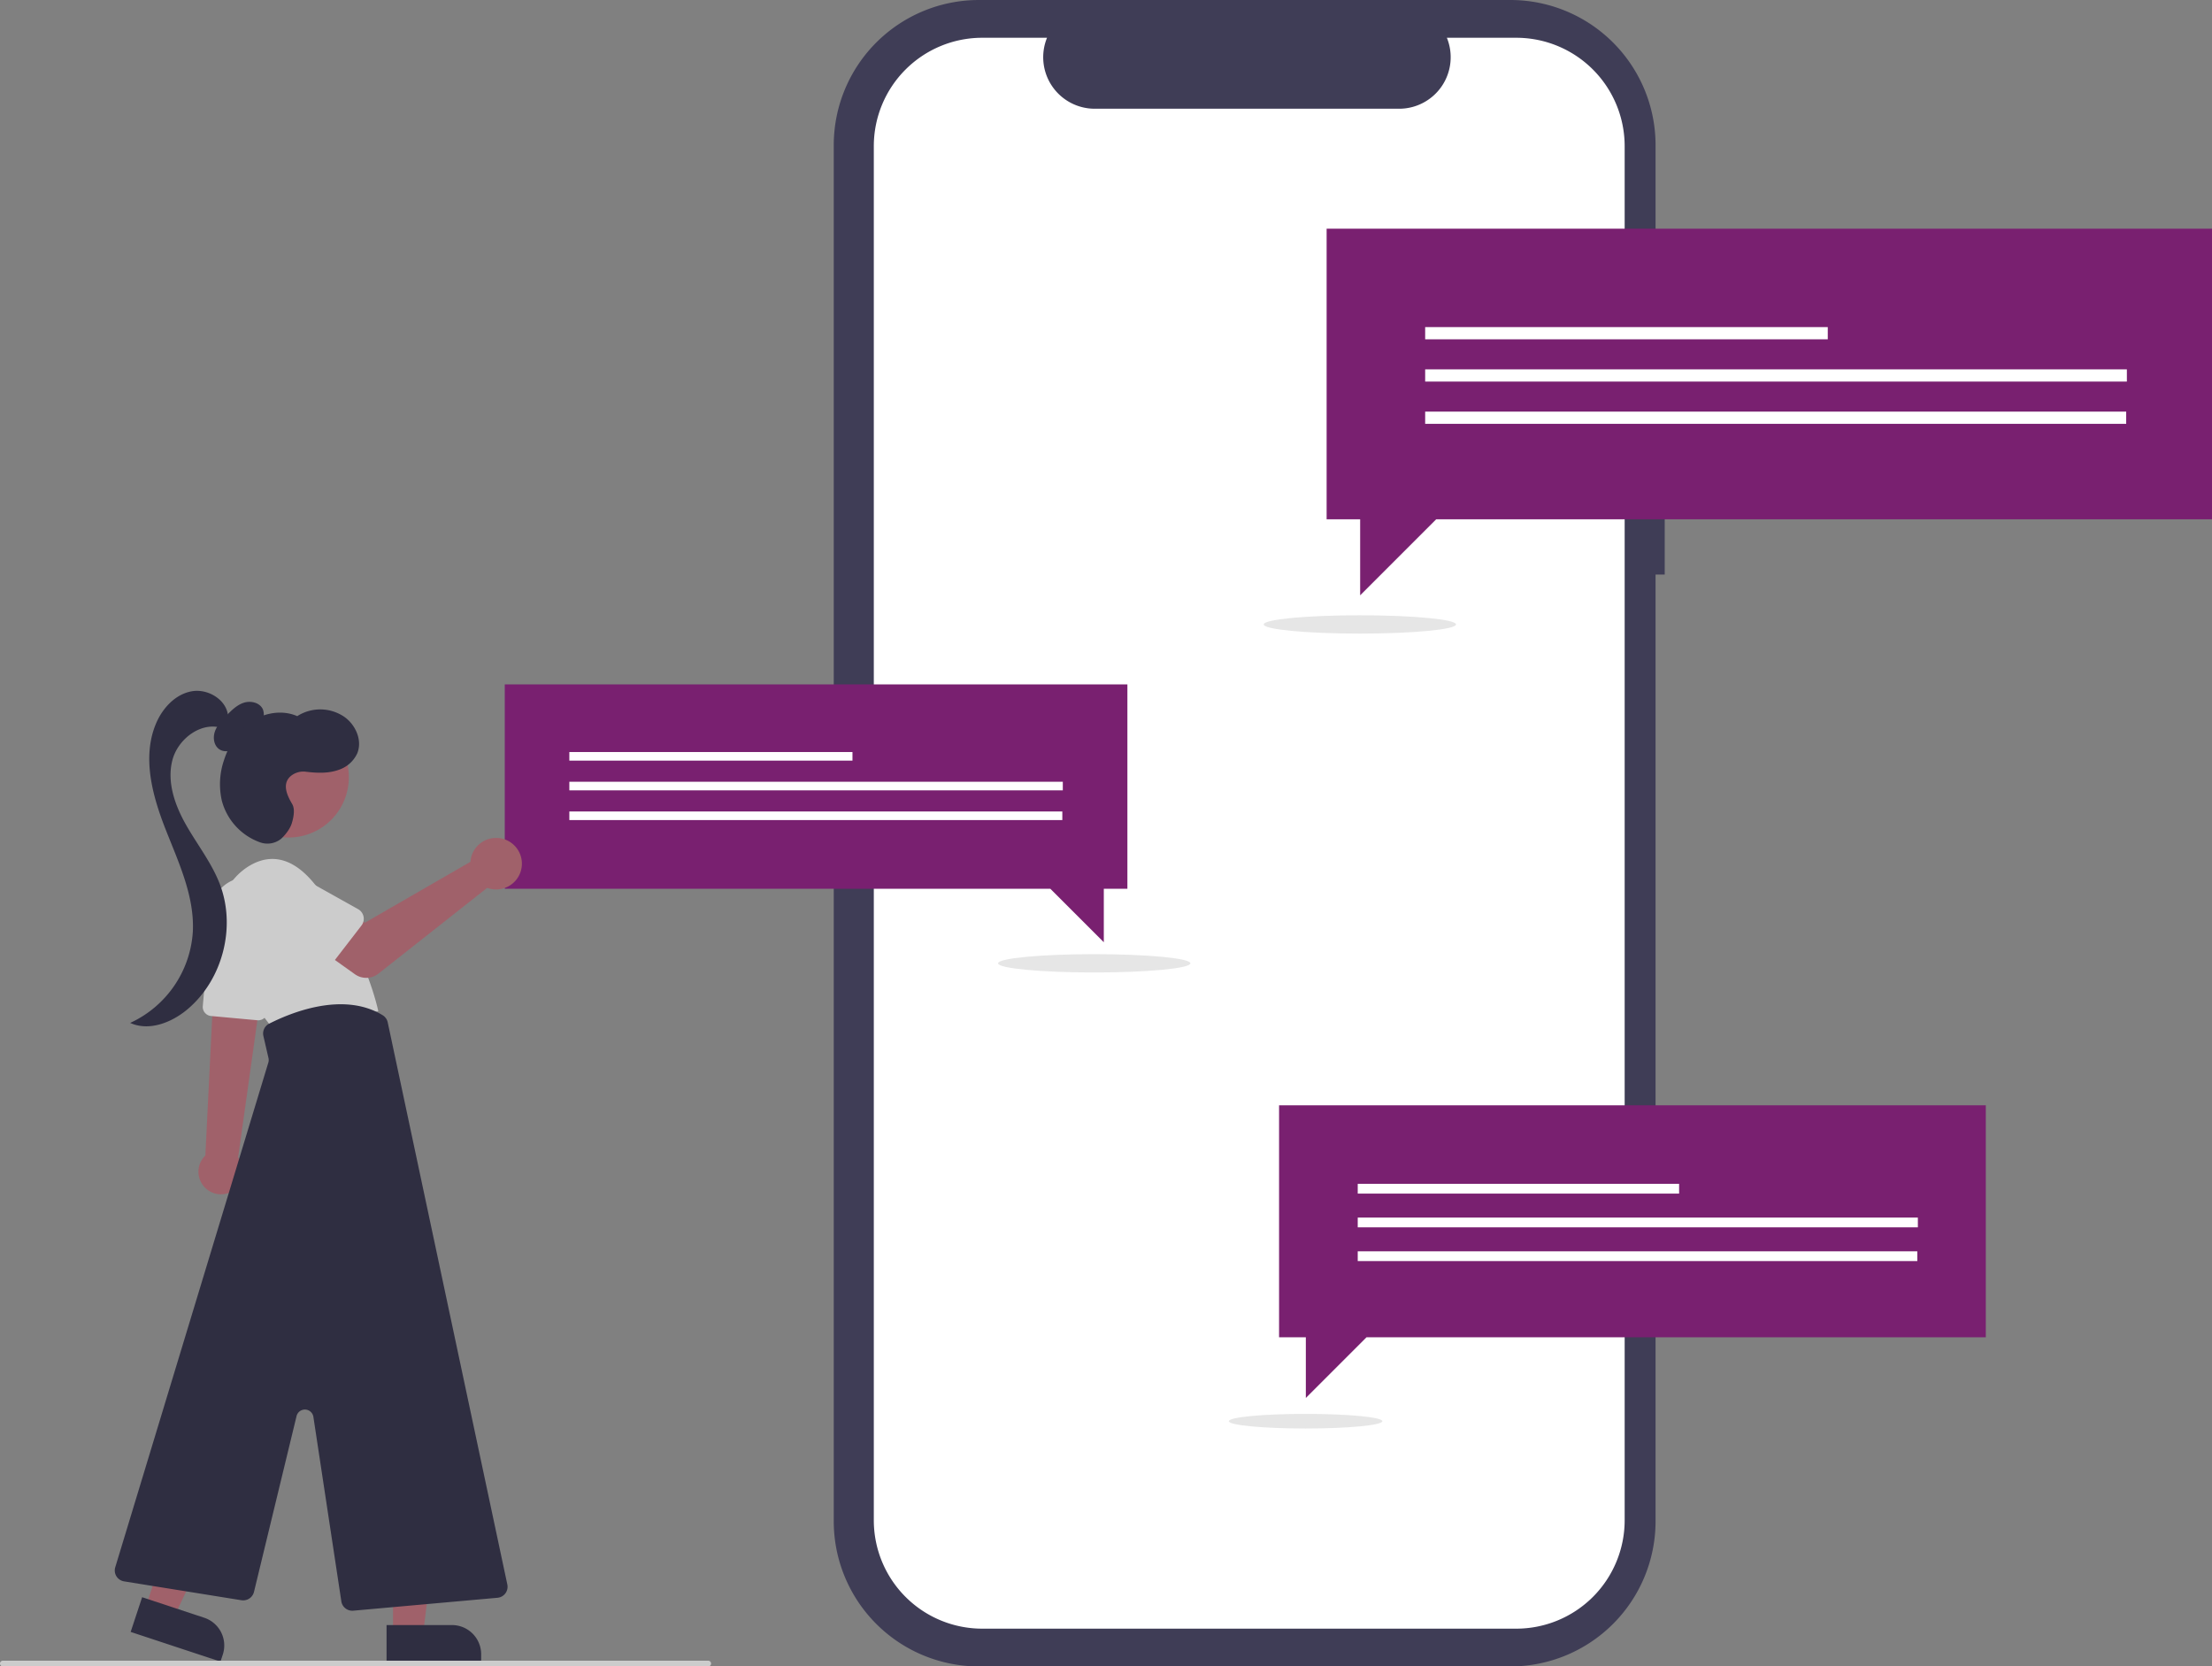 <svg xmlns="http://www.w3.org/2000/svg" data-name="Layer 1" width="965.998" height="727.778" viewBox="0 0 965.998 727.778" xmlns:xlink="http://www.w3.org/1999/xlink"><rect x="0" y="0" width="965.998" height="727.778" fill="#808080" stroke="none"/><path d="M843.996,259.058h-3.999V149.513a63.402,63.402,0,0,0-63.402-63.402H544.509a63.402,63.402,0,0,0-63.402,63.402V750.487A63.402,63.402,0,0,0,544.509,813.889H776.596a63.402,63.402,0,0,0,63.402-63.402V337.034h3.999Z" transform="translate(-117.001 -86.111)" fill="#3f3d56"/><path d="M779.154,102.606h-30.295a22.495,22.495,0,0,1-20.827,30.991H595.072A22.495,22.495,0,0,1,574.245,102.606h-28.296a47.348,47.348,0,0,0-47.348,47.348V750.046a47.348,47.348,0,0,0,47.348,47.348H779.154a47.348,47.348,0,0,0,47.348-47.348h0V149.954A47.348,47.348,0,0,0,779.154,102.606Z" transform="translate(-117.001 -86.111)" fill="#fff"/><ellipse cx="593.858" cy="272.708" rx="42" ry="4" fill="#e6e6e6"/><polygon points="965.998 99.868 579.346 99.868 579.346 226.799 593.992 226.799 593.992 259.997 627.189 226.799 965.998 226.799 965.998 99.868" fill="#792070"/><rect x="622.381" y="142.852" width="175.821" height="5.336" fill="#fff"/><rect x="622.381" y="161.31" width="306.441" height="5.336" fill="#fff"/><rect x="622.381" y="179.768" width="306.141" height="5.336" fill="#fff"/><polygon points="867.219 482.708 558.58 482.708 558.58 584.029 570.271 584.029 570.271 610.528 596.77 584.029 867.219 584.029 867.219 482.708" fill="#792070"/><rect x="592.932" y="517.019" width="140.346" height="4.259" fill="#fff"/><rect x="592.932" y="531.753" width="244.612" height="4.259" fill="#fff"/><rect x="592.932" y="546.487" width="244.372" height="4.259" fill="#fff"/><ellipse cx="570.163" cy="620.675" rx="33.526" ry="3.193" fill="#e6e6e6"/><ellipse cx="477.858" cy="420.708" rx="42" ry="4" fill="#e6e6e6"/><polygon points="220.435 298.894 492.342 298.894 492.342 388.157 482.042 388.157 482.042 411.502 458.697 388.157 220.435 388.157 220.435 298.894" fill="#792070"/><rect x="248.638" y="328.435" width="123.643" height="3.752" fill="#fff"/><rect x="248.638" y="341.416" width="215.499" height="3.752" fill="#fff"/><rect x="248.638" y="354.396" width="215.288" height="3.752" fill="#fff"/><path d="M204.985,602.74a9.789,9.789,0,1,0,16.929-9.832,10.536,10.536,0,0,0-.922-1.308l8.234-58.689.247-1.758,1.673-11.976.247-1.726-.911.043-15.953.729-4.278.193-.536,10.925-3.034,61.423A9.775,9.775,0,0,0,204.985,602.74Z" transform="translate(-117.001 -86.111)" fill="#a0616a"/><path d="M229.426,531.687l-20.258-1.858a3.999,3.999,0,0,1-3.607-4.328l3.757-42.127a15.36,15.36,0,1,1,30.495,3.6l-6.074,41.321a3.992,3.992,0,0,1-3.944,3.41C229.673,531.704,229.55,531.699,229.426,531.687Z" transform="translate(-117.001 -86.111)" fill="#ccc"/><path d="M214.073,497.651a28.215,28.215,0,0,1,10.377-32.473c7.639-5.227,18.093-7.103,29.35,6.299C276.315,498.281,282.212,527.765,282.212,527.765l-46.102,7.505S220.43,516.106,214.073,497.651Z" transform="translate(-117.001 -86.111)" fill="#ccc"/><polygon points="171.635 713.464 184.779 713.464 191.032 662.764 171.633 662.765 171.635 713.464" fill="#a0616a"/><path d="M285.819,795.819H327.13a0,0,0,0,1,0,0V811.78a0,0,0,0,1,0,0H298.566a12.747,12.747,0,0,1-12.747-12.747v-3.214A0,0,0,0,1,285.819,795.819Z" transform="translate(495.985 1521.474) rotate(179.997)" fill="#2f2e41"/><polygon points="63.569 702.001 76.049 706.126 97.899 659.951 79.48 653.863 63.569 702.001" fill="#a0616a"/><path d="M175.526,789.741h41.311a0,0,0,0,1,0,0V805.702a0,0,0,0,1,0,0H188.273a12.747,12.747,0,0,1-12.747-12.747V789.741A0,0,0,0,1,175.526,789.741Z" transform="translate(15.101 1530.598) rotate(-161.71)" fill="#2f2e41"/><circle cx="243.011" cy="425.552" r="26.333" transform="translate(-291.341 82.601) rotate(-28.663)" fill="#a0616a"/><path d="M266.067,785.461l-12.207-80.566a3.752,3.752,0,0,0-7.357-.321l-18.589,76.779a4.86,4.86,0,0,1-5.455,3.629l-51.275-8.241a4.825,4.825,0,0,1-3.852-6.165l66.86-220.429a3.755,3.755,0,0,0,.065-1.932l-2.226-9.646a4.807,4.807,0,0,1,2.495-5.375c9.104-4.646,32.159-14.303,49.567-3.724a4.879,4.879,0,0,1,2.229,3.138L338.553,778.092a4.825,4.825,0,0,1-4.289,5.81l-62.996,5.641q-.218.019-.432.019A4.833,4.833,0,0,1,266.067,785.461Z" transform="translate(-117.001 -86.111)" fill="#2f2e41"/><path d="M225.55,406.947a19.921,19.921,0,0,0,5.206-4.524,6.757,6.757,0,0,0,1.04-6.537c-1.33-2.935-5.284-3.865-8.347-2.864s-5.43,3.401-7.669,5.718c-1.972,2.042-4,4.173-4.936,6.853s-.455,6.077,1.872,7.703c2.283,1.596,5.566.942,7.762-.771s3.556-4.257,4.852-6.722Z" transform="translate(-117.001 -86.111)" fill="#2f2e41"/><path d="M216.631,399.444c-.146-7.42-8.603-12.74-15.907-11.425s-12.918,7.542-15.728,14.411c-5.938,14.512-1.48,31.07,4.241,45.669s12.801,29.419,11.967,45.076a47.094,47.094,0,0,1-27.356,39.674c8.243,3.736,18.096-.124,25.023-5.948,15.383-12.936,21.321-35.966,14.11-54.727-3.556-9.254-9.824-17.17-14.717-25.792s-8.483-18.782-5.957-28.368,13.278-17.35,22.469-13.637Z" transform="translate(-117.001 -86.111)" fill="#2f2e41"/><path d="M244.59,437.238c-2.295-3.879-4.613-8.972-.416-12.363a8.646,8.646,0,0,1,6.487-1.715c4.731.57,9.882.805,14.461-.913a13.556,13.556,0,0,0,7.864-7.066c2.364-5.601-.596-12.407-5.538-15.947a18.654,18.654,0,0,0-20.647-.365c-6.4-2.827-14.166-1.57-19.981,2.322s-9.794,10.124-11.955,16.779a32.386,32.386,0,0,0-.989,17.813,26.474,26.474,0,0,0,16.422,18.097,9.533,9.533,0,0,0,9.416-1.397s3.629-3.168,4.765-6.984C245.35,442.566,245.817,439.31,244.59,437.238Z" transform="translate(-117.001 -86.111)" fill="#2f2e41"/><path d="M322.709,460.734a11.284,11.284,0,0,0-.257,1.758l-46.057,26.57-11.195-6.445-11.934,15.624,18.709,13.335a8.577,8.577,0,0,0,10.291-.251l47.492-37.467a11.254,11.254,0,1,0-7.05-13.125Z" transform="translate(-117.001 -86.111)" fill="#a0616a"/><path d="M274.856,490.321,259.971,509.613a4.825,4.825,0,0,1-7.295.4l-16.851-17.499a13.399,13.399,0,0,1,16.432-21.169l21.135,11.818a4.825,4.825,0,0,1,1.464,7.158Z" transform="translate(-117.001 -86.111)" fill="#ccc"/><path d="M426.274,813.889H118.253a1.252,1.252,0,0,1,0-2.504h308.021a1.252,1.252,0,0,1,0,2.504Z" transform="translate(-117.001 -86.111)" fill="#ccc"/></svg>